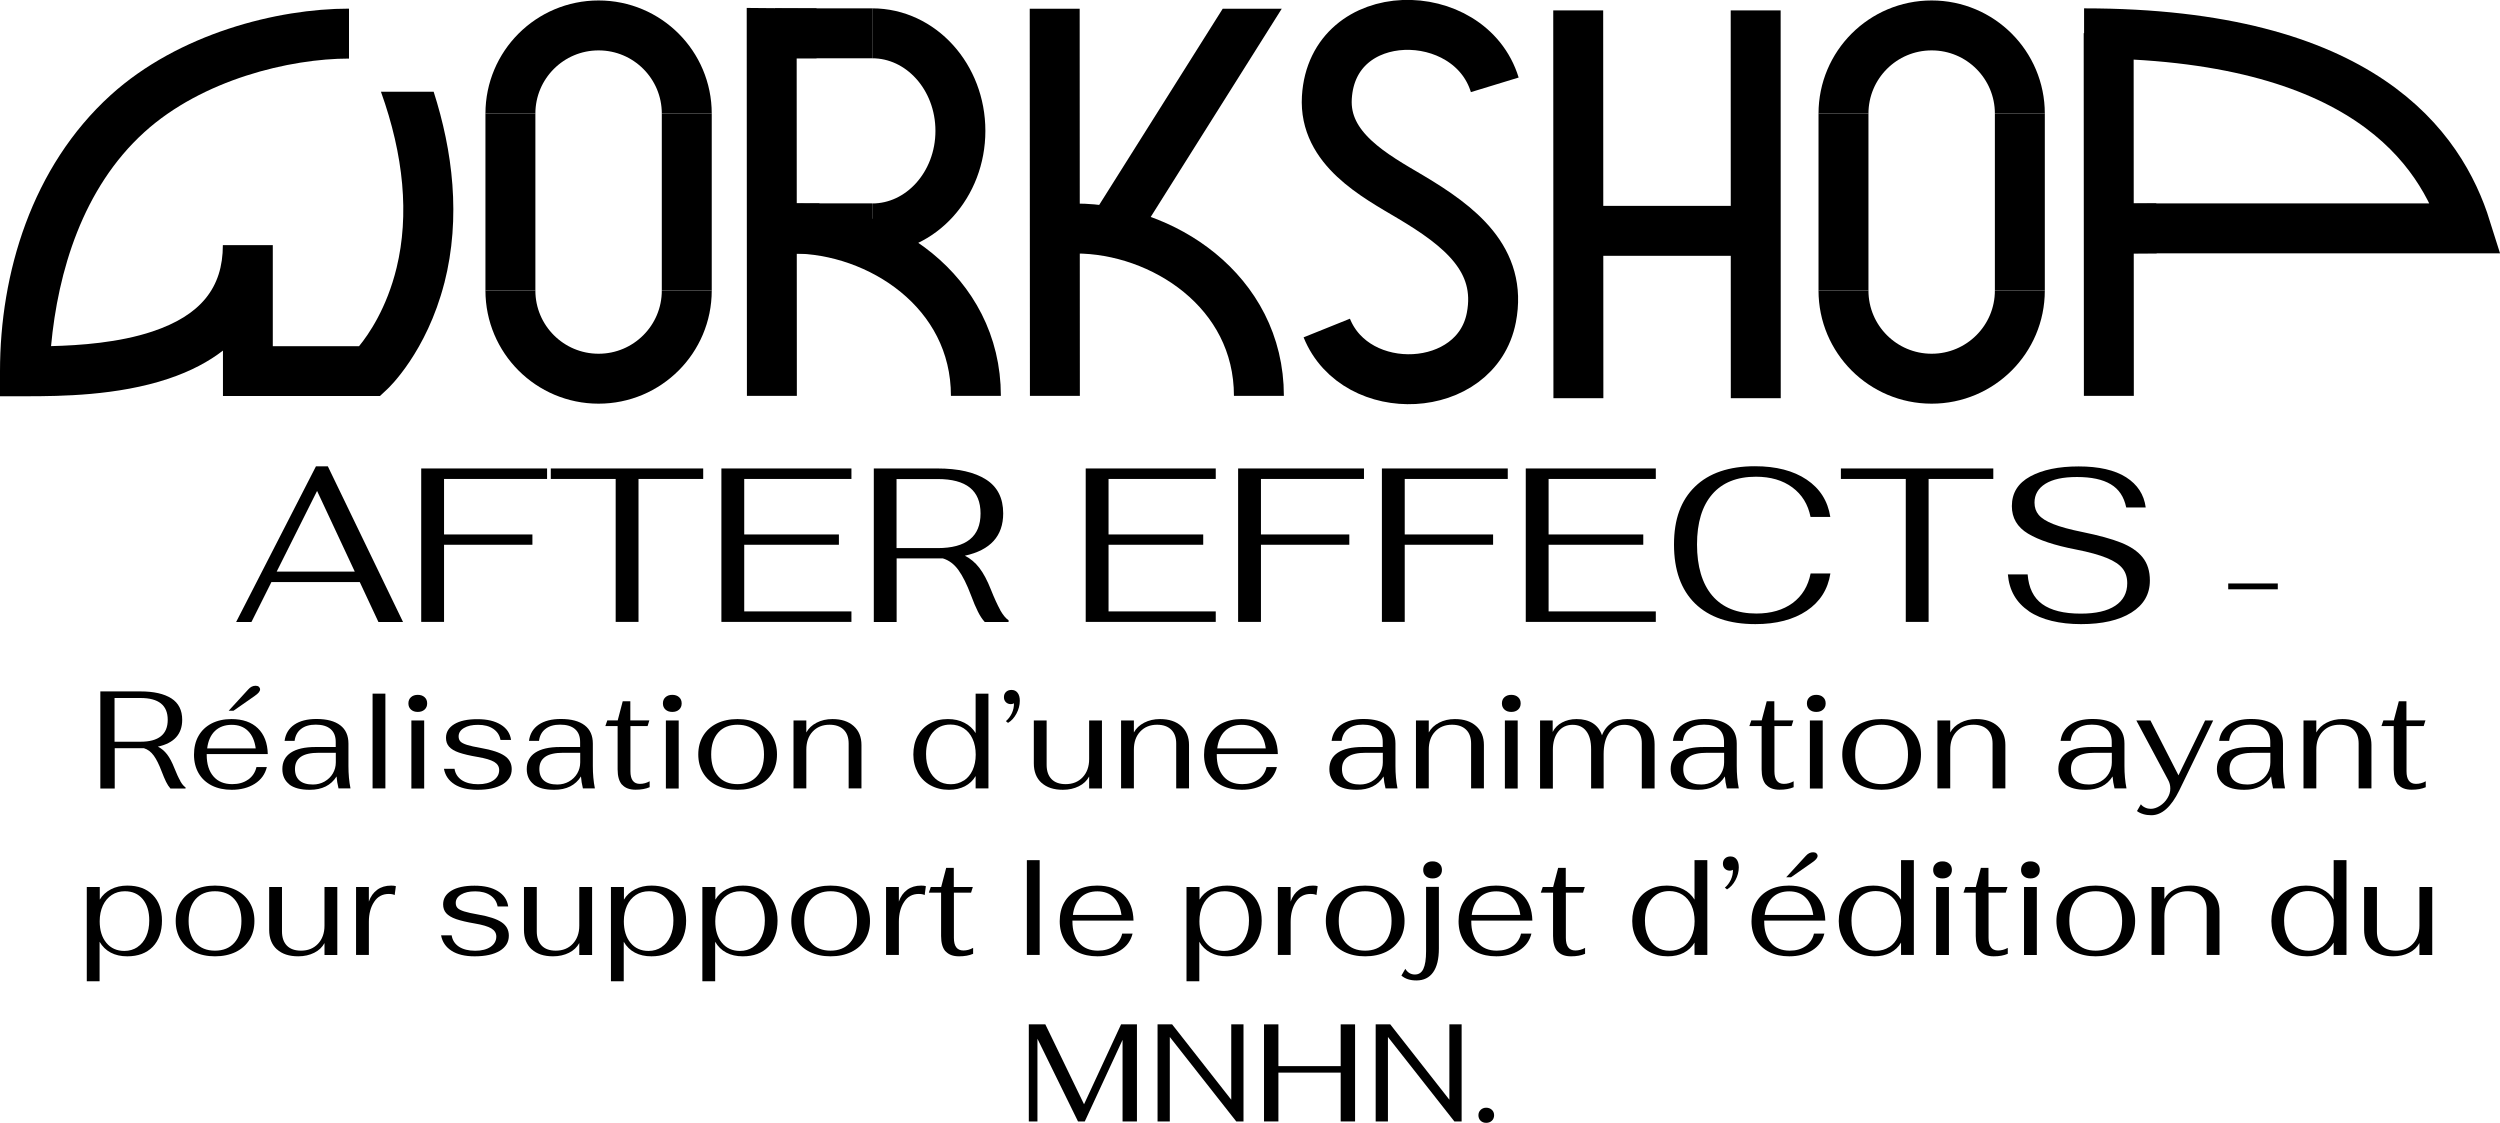 <?xml version="1.0" encoding="UTF-8"?>
<svg id="Calque_2" data-name="Calque 2" xmlns="http://www.w3.org/2000/svg" viewBox="0 0 269.34 120.97">
  <defs>
    <style>
      .cls-1 {
        fill: none;
        stroke: #000;
        stroke-miterlimit: 10;
        stroke-width: 5.38px;
      }
    </style>
  </defs>
  <g id="Calque_1-2" data-name="Calque 1">
    <g>
      <g>
        <path d="m38.76,62.71h-9.52l-2.15,4.3h-1.65l8.6-16.77h1.28l8.1,16.77h-2.65l-2.01-4.3Zm-.54-1.13l-4.06-8.69-4.35,8.69h8.41Z"/>
        <path d="m45.38,50.47h13.56v1.13h-11.1v5.98h9.52v1.11h-9.52v8.31h-2.46v-16.54Z"/>
        <path d="m66.33,51.6h-6.99v-1.13h16.42v1.13h-6.97v15.4h-2.46v-15.4Z"/>
        <path d="m77.72,50.47h14.01v1.13h-11.55v5.98h10.2v1.11h-10.2v7.18h11.55v1.13h-14.01v-16.54Z"/>
        <path d="m107.75,65.72c.31.54.61.91.91,1.1v.19h-2.57c-.27-.3-.52-.68-.74-1.13-.23-.46-.48-1.04-.74-1.75-.44-1.17-.89-2.07-1.35-2.71-.46-.64-1.02-1.06-1.68-1.26h-4.98v6.85h-2.46v-16.54h6.83c2.27,0,4.02.4,5.26,1.19,1.24.79,1.85,2.01,1.85,3.65,0,2.44-1.38,3.96-4.13,4.56.6.3,1.12.74,1.56,1.31.44.57.86,1.36,1.25,2.35.36.91.7,1.64,1,2.19Zm-6.74-6.67c3.09,0,4.63-1.24,4.63-3.73s-1.54-3.71-4.63-3.71h-4.42v7.44h4.42Z"/>
        <path d="m116.97,50.47h14.01v1.13h-11.55v5.98h10.2v1.11h-10.2v7.18h11.55v1.13h-14.01v-16.54Z"/>
        <path d="m133.39,50.47h13.56v1.13h-11.1v5.98h9.52v1.11h-9.52v8.31h-2.46v-16.54Z"/>
        <path d="m148.88,50.47h13.56v1.13h-11.1v5.98h9.52v1.11h-9.52v8.31h-2.46v-16.54Z"/>
        <path d="m164.38,50.47h14.01v1.13h-11.55v5.98h10.2v1.11h-10.2v7.18h11.55v1.13h-14.01v-16.54Z"/>
        <path d="m182.62,65.02c-1.51-1.48-2.27-3.6-2.27-6.35s.75-4.77,2.26-6.24c1.5-1.46,3.66-2.2,6.46-2.2,2.28,0,4.14.48,5.57,1.44,1.43.96,2.28,2.3,2.55,4.02h-2.13c-.27-1.35-.92-2.41-1.96-3.18s-2.35-1.15-3.92-1.15c-2.05,0-3.62.63-4.71,1.89-1.09,1.26-1.64,3.06-1.64,5.41s.55,4.23,1.65,5.52c1.1,1.28,2.68,1.92,4.75,1.92,1.57,0,2.87-.38,3.9-1.13,1.02-.76,1.67-1.82,1.94-3.19h2.13c-.27,1.72-1.12,3.06-2.55,4.02-1.43.96-3.28,1.44-5.53,1.44-2.82,0-4.98-.74-6.5-2.22Z"/>
        <path d="m205.32,51.6h-6.99v-1.13h16.42v1.13h-6.97v15.4h-2.46v-15.4Z"/>
        <path d="m218.59,65.85c-1.37-.93-2.13-2.25-2.27-3.97h2.13c.11,1.45.63,2.52,1.57,3.2.94.68,2.32,1.03,4.15,1.03,1.62,0,2.86-.28,3.72-.85.86-.57,1.29-1.38,1.29-2.43,0-.63-.17-1.16-.5-1.58-.33-.42-.89-.8-1.69-1.13-.8-.33-1.91-.64-3.34-.92-2.28-.44-4-1.01-5.16-1.71-1.16-.7-1.74-1.69-1.74-2.96,0-1.42.66-2.48,1.98-3.2,1.32-.72,3.06-1.08,5.22-1.08s3.89.39,5.11,1.17c1.22.78,1.93,1.86,2.11,3.25h-2.1c-.24-1.15-.79-1.98-1.67-2.5-.87-.52-2.08-.78-3.63-.78s-2.63.25-3.41.73c-.78.49-1.17,1.17-1.17,2.03,0,.52.15.96.45,1.32.3.36.82.69,1.57.99.75.3,1.81.59,3.2.87,1.7.35,3.07.72,4.1,1.13,1.03.41,1.81.94,2.33,1.59.52.65.78,1.48.78,2.49,0,1.48-.67,2.63-2,3.46-1.33.83-3.14,1.24-5.42,1.24s-4.25-.46-5.62-1.39Z"/>
        <path d="m240.06,62.86h5.34v.63h-5.34v-.63Z"/>
        <path d="m19.41,84.13c.19.34.39.58.58.7v.12h-1.63c-.17-.19-.33-.43-.47-.72-.14-.29-.3-.66-.47-1.11-.28-.74-.56-1.31-.85-1.71-.29-.4-.64-.67-1.06-.8h-3.15v4.34h-1.55v-10.46h4.32c1.44,0,2.54.25,3.33.75.78.5,1.17,1.27,1.17,2.31,0,1.54-.87,2.51-2.62,2.89.38.19.71.47.99.83.28.36.54.86.79,1.49.23.58.44,1.04.64,1.38Zm-4.27-4.22c1.95,0,2.93-.79,2.93-2.36s-.98-2.35-2.93-2.35h-2.8v4.71h2.8Z"/>
        <path d="m26.74,83.99c.46-.33.76-.78.89-1.35h1.12c-.19.77-.62,1.37-1.3,1.8-.68.43-1.51.65-2.48.65-.82,0-1.53-.15-2.15-.46-.61-.31-1.09-.75-1.42-1.32-.33-.57-.5-1.24-.5-2s.16-1.46.49-2.03c.33-.58.8-1.02,1.41-1.34.61-.31,1.32-.47,2.13-.47,1.22,0,2.17.33,2.85.99.68.66,1.04,1.58,1.07,2.78h-6.58v.08c0,.99.24,1.76.72,2.32.48.56,1.16.84,2.03.84.68,0,1.25-.16,1.71-.49Zm-3.58-5.24c-.46.44-.74,1.07-.84,1.88h5.23c-.11-.82-.39-1.45-.83-1.88-.44-.44-1.03-.66-1.76-.66s-1.35.22-1.81.67Zm3.59-4.48c.23-.26.49-.39.79-.39.15,0,.27.04.35.11.08.08.13.17.13.28,0,.21-.19.44-.57.7l-2.29,1.6h-.52l2.11-2.3Z"/>
        <path d="m31.18,84.51c-.5-.39-.76-.94-.76-1.66,0-.77.3-1.35.91-1.76.61-.4,1.49-.61,2.66-.61h2.18v-.54c0-.61-.18-1.07-.55-1.39-.37-.32-.9-.48-1.6-.48-.66,0-1.19.15-1.58.46-.4.3-.63.74-.7,1.29h-1.08c.1-.76.45-1.34,1.05-1.75.6-.41,1.4-.61,2.39-.61,1.12,0,1.97.23,2.56.68.59.45.88,1.11.88,1.97v2.42c0,.86.07,1.66.22,2.41h-1.29c-.11-.45-.18-.88-.21-1.29-.6.96-1.56,1.44-2.89,1.44-.97,0-1.7-.19-2.21-.58Zm3.8-.32c.37-.21.67-.5.88-.86.21-.36.32-.76.32-1.2v-1.03h-1.81c-.88,0-1.53.14-1.95.43s-.64.72-.64,1.31c0,.55.16.96.49,1.25s.81.43,1.45.43c.46,0,.87-.11,1.25-.32Z"/>
        <path d="m40.14,74.73h1.38v10.21h-1.38v-10.21Z"/>
        <path d="m44.28,76.45c-.19-.17-.28-.39-.28-.67s.09-.5.28-.67c.19-.17.43-.25.73-.25s.54.08.73.25c.19.17.28.39.28.67s-.09.5-.28.67c-.19.17-.43.25-.73.25s-.54-.08-.73-.25Zm.04,1.17h1.38v7.33h-1.38v-7.33Z"/>
        <path d="m48.97,84.5c-.63-.4-1.01-.96-1.14-1.67h1.14c.08.52.34.92.78,1.22.44.29,1.03.44,1.76.44.69,0,1.24-.14,1.65-.42s.62-.65.62-1.11c0-.37-.18-.66-.54-.88-.36-.21-.96-.39-1.79-.53s-1.5-.3-2-.47c-.49-.17-.85-.39-1.07-.64-.22-.25-.33-.57-.33-.95,0-.62.3-1.11.89-1.47.59-.36,1.42-.54,2.49-.54s1.88.2,2.52.59c.64.39,1.01.94,1.11,1.65h-1.14c-.09-.51-.35-.91-.78-1.2-.43-.29-.97-.43-1.63-.43s-1.13.11-1.52.34c-.38.22-.58.53-.58.9,0,.23.06.41.19.55.13.14.37.26.71.37.34.11.85.22,1.53.34,1.16.2,1.99.48,2.51.83.52.35.78.83.78,1.44,0,.7-.33,1.24-.98,1.64-.65.39-1.56.59-2.71.59-1.03,0-1.86-.2-2.49-.6Z"/>
        <path d="m57.51,84.51c-.5-.39-.76-.94-.76-1.66,0-.77.3-1.35.91-1.76.61-.4,1.49-.61,2.66-.61h2.18v-.54c0-.61-.18-1.07-.55-1.39-.37-.32-.9-.48-1.6-.48-.66,0-1.19.15-1.58.46-.4.3-.63.74-.7,1.29h-1.08c.1-.76.45-1.34,1.05-1.75.6-.41,1.4-.61,2.39-.61,1.12,0,1.97.23,2.56.68.59.45.88,1.11.88,1.97v2.42c0,.86.07,1.66.22,2.41h-1.29c-.11-.45-.18-.88-.21-1.29-.6.96-1.56,1.44-2.89,1.44-.97,0-1.7-.19-2.21-.58Zm3.8-.32c.37-.21.67-.5.88-.86.21-.36.32-.76.32-1.2v-1.03h-1.81c-.88,0-1.53.14-1.95.43s-.64.72-.64,1.31c0,.55.16.96.49,1.25s.81.43,1.45.43c.46,0,.87-.11,1.25-.32Z"/>
        <path d="m67.02,84.55c-.32-.36-.48-.91-.48-1.66v-4.67h-1.32l.21-.61h1.12l.54-2.06h.82v2.06h2.05l-.19.61h-1.85v4.87c0,.91.34,1.36,1.02,1.36.36,0,.71-.09,1.05-.28v.64c-.42.18-.92.27-1.51.27-.65,0-1.13-.18-1.45-.54Z"/>
        <path d="m71.7,76.45c-.19-.17-.28-.39-.28-.67s.09-.5.28-.67c.19-.17.43-.25.73-.25s.54.08.73.25c.19.17.28.39.28.67s-.09.5-.28.67c-.19.17-.43.25-.73.25s-.54-.08-.73-.25Zm.04,1.17h1.38v7.33h-1.38v-7.33Z"/>
        <path d="m77.23,84.62c-.64-.31-1.13-.76-1.48-1.34-.35-.58-.52-1.25-.52-2s.17-1.42.52-2c.35-.58.84-1.02,1.48-1.34.64-.31,1.38-.47,2.23-.47s1.59.16,2.24.47c.64.31,1.14.76,1.49,1.34s.52,1.25.52,2-.17,1.43-.52,2-.84,1.02-1.49,1.34c-.64.31-1.39.47-2.24.47s-1.59-.16-2.23-.47Zm4.32-.99c.51-.57.76-1.35.76-2.35s-.25-1.78-.76-2.35-1.21-.85-2.09-.85-1.58.28-2.09.85c-.5.57-.75,1.35-.75,2.35s.25,1.78.75,2.35c.5.57,1.2.85,2.09.85s1.58-.28,2.09-.85Z"/>
        <path d="m85.49,77.62h1.38v1.29c.24-.44.61-.79,1.11-1.05.5-.26,1.07-.39,1.7-.39.97,0,1.73.25,2.29.75.56.5.84,1.18.84,2.04v4.68h-1.38v-4.83c0-.65-.18-1.15-.54-1.5-.36-.35-.87-.53-1.52-.53-.76,0-1.36.25-1.82.74s-.68,1.14-.68,1.95v4.17h-1.38v-7.33Z"/>
        <path d="m100.25,84.61c-.58-.32-1.04-.78-1.36-1.35-.32-.58-.49-1.24-.49-1.97s.15-1.42.46-2c.31-.57.74-1.02,1.31-1.34.56-.32,1.21-.48,1.95-.48.67,0,1.26.13,1.78.4.52.26.92.64,1.21,1.11v-4.25h1.38v10.21h-1.38v-1.33c-.28.48-.67.84-1.16,1.1-.49.25-1.06.38-1.71.38-.75,0-1.41-.16-2-.49Zm3.59-.51c.4-.26.72-.64.94-1.12.22-.48.34-1.04.34-1.67s-.11-1.22-.34-1.71c-.22-.49-.54-.87-.96-1.14-.41-.26-.89-.4-1.43-.4-.8,0-1.43.29-1.91.86-.47.57-.71,1.35-.71,2.33,0,.65.11,1.22.33,1.7s.53.87.93,1.14c.4.27.87.4,1.4.4s.99-.13,1.4-.4Z"/>
        <path d="m108.37,77.69c.26-.21.47-.49.64-.84.16-.35.24-.71.23-1.08-.1.06-.21.09-.33.09-.22,0-.4-.07-.54-.21s-.21-.32-.21-.54c0-.23.07-.42.22-.56.14-.14.34-.22.59-.22.28,0,.5.1.66.31.16.21.24.49.24.86,0,.47-.12.93-.36,1.38-.24.45-.54.78-.91,1l-.22-.18Z"/>
        <path d="m112.21,84.34c-.55-.5-.83-1.2-.83-2.09v-4.63h1.38v4.78c0,.67.18,1.18.53,1.54.35.36.86.54,1.52.54.76,0,1.37-.25,1.83-.74.46-.49.7-1.14.7-1.95v-4.17h1.38v7.33h-1.38v-1.29c-.24.45-.61.8-1.11,1.05-.5.25-1.07.38-1.72.38-.98,0-1.74-.25-2.29-.75Z"/>
        <path d="m120.78,77.62h1.38v1.29c.24-.44.61-.79,1.11-1.05.5-.26,1.07-.39,1.7-.39.97,0,1.73.25,2.29.75.56.5.84,1.18.84,2.04v4.68h-1.38v-4.83c0-.65-.18-1.15-.54-1.5-.36-.35-.87-.53-1.52-.53-.76,0-1.36.25-1.82.74s-.68,1.14-.68,1.95v4.17h-1.38v-7.33Z"/>
        <path d="m135.56,83.99c.46-.33.76-.78.89-1.35h1.12c-.19.77-.62,1.37-1.3,1.8-.68.43-1.51.65-2.48.65-.82,0-1.53-.15-2.15-.46-.61-.31-1.09-.75-1.42-1.32-.33-.57-.5-1.24-.5-2s.16-1.46.49-2.03c.33-.58.8-1.02,1.41-1.34.61-.31,1.32-.47,2.13-.47,1.22,0,2.17.33,2.85.99.68.66,1.04,1.58,1.07,2.78h-6.58v.08c0,.99.24,1.76.72,2.32.48.56,1.16.84,2.03.84.68,0,1.25-.16,1.71-.49Zm-3.58-5.24c-.46.44-.74,1.07-.84,1.88h5.23c-.11-.82-.39-1.45-.83-1.88-.44-.44-1.03-.66-1.76-.66s-1.35.22-1.81.67Z"/>
        <path d="m143.98,84.51c-.5-.39-.76-.94-.76-1.66,0-.77.3-1.35.91-1.76.61-.4,1.49-.61,2.66-.61h2.18v-.54c0-.61-.18-1.07-.55-1.39-.37-.32-.9-.48-1.6-.48-.66,0-1.19.15-1.58.46-.4.3-.63.74-.7,1.29h-1.08c.1-.76.45-1.34,1.05-1.75.6-.41,1.4-.61,2.39-.61,1.12,0,1.97.23,2.56.68.59.45.88,1.11.88,1.97v2.42c0,.86.07,1.66.22,2.41h-1.29c-.11-.45-.18-.88-.21-1.29-.6.96-1.56,1.44-2.89,1.44-.97,0-1.7-.19-2.21-.58Zm3.8-.32c.37-.21.67-.5.88-.86.21-.36.32-.76.32-1.2v-1.03h-1.81c-.88,0-1.53.14-1.95.43s-.64.72-.64,1.31c0,.55.16.96.49,1.25s.81.43,1.45.43c.46,0,.87-.11,1.25-.32Z"/>
        <path d="m152.55,77.62h1.38v1.29c.24-.44.61-.79,1.11-1.05.5-.26,1.07-.39,1.7-.39.97,0,1.73.25,2.29.75.56.5.84,1.18.84,2.04v4.68h-1.38v-4.83c0-.65-.18-1.15-.54-1.5-.36-.35-.87-.53-1.52-.53-.76,0-1.36.25-1.82.74s-.68,1.14-.68,1.95v4.17h-1.38v-7.33Z"/>
        <path d="m162.09,76.45c-.19-.17-.28-.39-.28-.67s.09-.5.28-.67c.19-.17.43-.25.73-.25s.54.08.73.25c.19.17.28.39.28.67s-.09.5-.28.67c-.19.17-.43.25-.73.25s-.54-.08-.73-.25Zm.04,1.17h1.38v7.33h-1.38v-7.33Z"/>
        <path d="m165.93,77.62h1.35v1.24c.22-.44.56-.78,1.01-1.02.45-.24.97-.37,1.56-.37.71,0,1.29.15,1.76.45.46.3.79.73.98,1.3.23-.59.58-1.03,1.04-1.32.46-.29,1.02-.43,1.67-.43.96,0,1.69.24,2.2.71s.76,1.15.76,2.03v4.74h-1.38v-4.87c0-.61-.17-1.09-.52-1.45-.34-.36-.81-.54-1.38-.54-.68,0-1.22.28-1.61.84-.4.56-.6,1.34-.6,2.33v3.69h-1.35v-4.23c0-.85-.17-1.5-.52-1.95-.34-.45-.83-.68-1.47-.68s-1.16.24-1.55.73c-.38.48-.58,1.14-.58,1.97v4.17h-1.38v-7.33Z"/>
        <path d="m180.75,84.51c-.5-.39-.76-.94-.76-1.66,0-.77.3-1.35.91-1.76.61-.4,1.49-.61,2.66-.61h2.18v-.54c0-.61-.18-1.07-.55-1.39-.37-.32-.9-.48-1.6-.48-.66,0-1.19.15-1.58.46-.4.3-.63.74-.7,1.29h-1.08c.1-.76.45-1.34,1.05-1.75.6-.41,1.4-.61,2.39-.61,1.12,0,1.97.23,2.56.68.59.45.88,1.11.88,1.97v2.42c0,.86.07,1.66.22,2.41h-1.29c-.11-.45-.18-.88-.21-1.29-.6.96-1.56,1.44-2.89,1.44-.97,0-1.7-.19-2.21-.58Zm3.8-.32c.37-.21.67-.5.88-.86.21-.36.32-.76.32-1.2v-1.03h-1.81c-.88,0-1.53.14-1.95.43s-.64.72-.64,1.31c0,.55.16.96.49,1.25s.81.43,1.45.43c.46,0,.87-.11,1.25-.32Z"/>
        <path d="m190.27,84.55c-.32-.36-.48-.91-.48-1.66v-4.67h-1.32l.21-.61h1.12l.54-2.06h.82v2.06h2.05l-.19.61h-1.85v4.87c0,.91.34,1.36,1.02,1.36.36,0,.71-.09,1.05-.28v.64c-.42.18-.92.27-1.51.27-.65,0-1.13-.18-1.45-.54Z"/>
        <path d="m194.95,76.45c-.19-.17-.28-.39-.28-.67s.09-.5.28-.67c.19-.17.43-.25.73-.25s.54.08.73.25c.19.17.28.39.28.67s-.09.5-.28.67c-.19.17-.43.25-.73.25s-.54-.08-.73-.25Zm.04,1.17h1.38v7.33h-1.38v-7.33Z"/>
        <path d="m200.48,84.62c-.64-.31-1.13-.76-1.48-1.34-.35-.58-.52-1.25-.52-2s.17-1.42.52-2c.35-.58.84-1.02,1.48-1.34.64-.31,1.38-.47,2.23-.47s1.59.16,2.24.47c.64.31,1.14.76,1.49,1.34s.52,1.25.52,2-.17,1.43-.52,2-.84,1.02-1.49,1.34c-.64.31-1.39.47-2.24.47s-1.59-.16-2.23-.47Zm4.32-.99c.51-.57.76-1.35.76-2.35s-.25-1.78-.76-2.35-1.21-.85-2.09-.85-1.58.28-2.09.85c-.5.57-.75,1.35-.75,2.35s.25,1.78.75,2.35c.5.57,1.2.85,2.09.85s1.58-.28,2.09-.85Z"/>
        <path d="m208.73,77.62h1.38v1.29c.24-.44.61-.79,1.11-1.05.5-.26,1.07-.39,1.7-.39.97,0,1.73.25,2.29.75.56.5.84,1.18.84,2.04v4.68h-1.38v-4.83c0-.65-.18-1.15-.54-1.5-.36-.35-.87-.53-1.52-.53-.76,0-1.36.25-1.82.74s-.68,1.14-.68,1.95v4.17h-1.38v-7.33Z"/>
        <path d="m222.52,84.51c-.5-.39-.76-.94-.76-1.66,0-.77.3-1.35.91-1.76.61-.4,1.49-.61,2.66-.61h2.18v-.54c0-.61-.18-1.07-.55-1.39-.37-.32-.9-.48-1.6-.48-.66,0-1.19.15-1.58.46-.4.3-.63.74-.7,1.29h-1.08c.1-.76.45-1.34,1.05-1.75.6-.41,1.4-.61,2.39-.61,1.12,0,1.97.23,2.56.68.59.45.88,1.11.88,1.97v2.42c0,.86.07,1.66.22,2.41h-1.29c-.11-.45-.18-.88-.21-1.29-.6.96-1.56,1.44-2.89,1.44-.97,0-1.7-.19-2.21-.58Zm3.8-.32c.37-.21.67-.5.88-.86.21-.36.32-.76.32-1.2v-1.03h-1.81c-.88,0-1.53.14-1.95.43s-.64.72-.64,1.31c0,.55.16.96.49,1.25s.81.43,1.45.43c.46,0,.87-.11,1.25-.32Z"/>
        <path d="m230.91,87.71c-.27-.08-.5-.19-.68-.33l.42-.73c.11.15.27.27.47.36.2.09.4.13.59.13.33,0,.66-.11.99-.32.33-.21.61-.49.81-.83.21-.34.31-.68.31-1.03s-.08-.65-.24-.94l-3.42-6.4h1.52l3.02,5.91,2.87-5.91h.87l-3.66,7.55c-.87,1.77-1.87,2.66-3.01,2.66-.31,0-.6-.04-.87-.12Z"/>
        <path d="m239.6,84.51c-.5-.39-.76-.94-.76-1.66,0-.77.3-1.35.91-1.76.61-.4,1.49-.61,2.66-.61h2.18v-.54c0-.61-.18-1.07-.55-1.39-.37-.32-.9-.48-1.6-.48-.66,0-1.19.15-1.58.46-.4.3-.63.74-.7,1.29h-1.08c.1-.76.45-1.34,1.05-1.75.6-.41,1.4-.61,2.39-.61,1.12,0,1.97.23,2.56.68.59.45.88,1.11.88,1.97v2.42c0,.86.07,1.66.22,2.41h-1.29c-.11-.45-.18-.88-.21-1.29-.6.96-1.56,1.44-2.89,1.44-.97,0-1.7-.19-2.21-.58Zm3.8-.32c.37-.21.67-.5.88-.86.21-.36.32-.76.32-1.2v-1.03h-1.81c-.88,0-1.53.14-1.95.43s-.64.72-.64,1.31c0,.55.16.96.49,1.25s.81.43,1.45.43c.46,0,.87-.11,1.25-.32Z"/>
        <path d="m248.17,77.62h1.38v1.29c.24-.44.61-.79,1.11-1.05.5-.26,1.07-.39,1.7-.39.97,0,1.73.25,2.29.75.56.5.84,1.18.84,2.04v4.68h-1.38v-4.83c0-.65-.18-1.15-.54-1.5-.36-.35-.87-.53-1.52-.53-.76,0-1.36.25-1.82.74s-.68,1.14-.68,1.95v4.17h-1.38v-7.33Z"/>
        <path d="m258.37,84.55c-.32-.36-.48-.91-.48-1.66v-4.67h-1.32l.21-.61h1.12l.54-2.06h.82v2.06h2.05l-.19.61h-1.85v4.87c0,.91.34,1.36,1.02,1.36.36,0,.71-.09,1.05-.28v.64c-.42.18-.92.27-1.51.27-.65,0-1.13-.18-1.45-.54Z"/>
        <path d="m9.37,95.56h1.38v1.36c.28-.47.68-.84,1.2-1.11.52-.27,1.11-.4,1.77-.4,1.17,0,2.08.34,2.74,1.01.66.67.99,1.6.99,2.77s-.33,2.13-1,2.82c-.67.68-1.58,1.02-2.74,1.02-.68,0-1.27-.13-1.78-.4-.51-.27-.91-.66-1.2-1.17v4.26h-1.38v-10.17Zm5.44,6.47c.41-.27.72-.66.94-1.15s.33-1.06.33-1.71c0-.98-.24-1.75-.71-2.31-.47-.56-1.11-.84-1.92-.84-.53,0-1,.13-1.41.4-.41.27-.73.65-.96,1.14-.22.49-.34,1.05-.34,1.69,0,.98.24,1.75.72,2.33.48.58,1.13.87,1.94.87.53,0,1-.14,1.41-.41Z"/>
        <path d="m20.93,102.56c-.64-.31-1.13-.76-1.48-1.34-.35-.58-.52-1.25-.52-2s.17-1.42.52-2c.35-.58.84-1.02,1.48-1.34.64-.31,1.38-.47,2.23-.47s1.59.16,2.24.47c.64.31,1.14.76,1.49,1.34s.52,1.25.52,2-.17,1.43-.52,2-.84,1.02-1.49,1.34c-.64.31-1.39.47-2.24.47s-1.59-.16-2.23-.47Zm4.32-.99c.51-.57.76-1.35.76-2.35s-.25-1.78-.76-2.35-1.21-.85-2.09-.85-1.58.28-2.09.85c-.5.57-.75,1.35-.75,2.35s.25,1.78.75,2.35c.5.57,1.2.85,2.09.85s1.58-.28,2.09-.85Z"/>
        <path d="m29.83,102.28c-.55-.5-.83-1.2-.83-2.09v-4.63h1.38v4.78c0,.67.18,1.18.53,1.54.35.36.86.54,1.52.54.76,0,1.37-.25,1.83-.74.46-.49.7-1.14.7-1.95v-4.17h1.38v7.33h-1.38v-1.29c-.24.45-.61.8-1.11,1.05-.5.25-1.07.38-1.72.38-.98,0-1.74-.25-2.29-.75Z"/>
        <path d="m38.36,95.56h1.38v1.57c.19-.55.49-.97.9-1.27s.91-.45,1.5-.45c.23,0,.4.02.51.06l-.13.96c-.15-.08-.36-.12-.63-.12-.68,0-1.21.28-1.58.85-.38.57-.57,1.29-.57,2.15v3.57h-1.38v-7.33Z"/>
        <path d="m48.66,102.44c-.63-.4-1.01-.96-1.14-1.67h1.14c.08.52.34.92.78,1.22.44.29,1.03.44,1.76.44.69,0,1.24-.14,1.65-.42s.62-.65.62-1.11c0-.37-.18-.66-.54-.88-.36-.21-.96-.39-1.79-.53s-1.5-.3-2-.47c-.49-.17-.85-.39-1.07-.64-.22-.25-.33-.57-.33-.95,0-.62.3-1.11.89-1.47.59-.36,1.42-.54,2.49-.54s1.88.2,2.52.59c.64.39,1.01.94,1.11,1.65h-1.14c-.09-.51-.35-.91-.78-1.2-.43-.29-.97-.43-1.63-.43s-1.13.11-1.52.34c-.38.22-.58.53-.58.9,0,.23.06.41.19.55.13.14.37.26.71.37.34.11.85.22,1.53.34,1.16.2,1.99.48,2.51.83.52.35.78.83.78,1.44,0,.7-.33,1.24-.98,1.64-.65.39-1.56.59-2.71.59-1.03,0-1.86-.2-2.49-.6Z"/>
        <path d="m57.28,102.28c-.55-.5-.83-1.2-.83-2.09v-4.63h1.38v4.78c0,.67.18,1.18.53,1.54.35.36.86.54,1.52.54.76,0,1.37-.25,1.83-.74.46-.49.7-1.14.7-1.95v-4.17h1.38v7.33h-1.38v-1.29c-.24.45-.61.8-1.11,1.05-.5.25-1.07.38-1.72.38-.98,0-1.74-.25-2.29-.75Z"/>
        <path d="m65.84,95.56h1.38v1.36c.28-.47.68-.84,1.2-1.11.52-.27,1.11-.4,1.77-.4,1.17,0,2.08.34,2.74,1.01.66.67.99,1.6.99,2.77s-.33,2.13-1,2.82c-.67.68-1.58,1.02-2.74,1.02-.68,0-1.27-.13-1.78-.4-.51-.27-.91-.66-1.2-1.17v4.26h-1.38v-10.17Zm5.44,6.47c.41-.27.72-.66.94-1.15s.33-1.06.33-1.71c0-.98-.24-1.75-.71-2.31-.47-.56-1.11-.84-1.92-.84-.53,0-1,.13-1.41.4-.41.27-.73.65-.96,1.14-.22.49-.34,1.05-.34,1.69,0,.98.24,1.75.72,2.33.48.58,1.13.87,1.94.87.53,0,1-.14,1.41-.41Z"/>
        <path d="m75.69,95.56h1.38v1.36c.28-.47.68-.84,1.2-1.11.52-.27,1.11-.4,1.77-.4,1.17,0,2.08.34,2.74,1.01.66.67.99,1.6.99,2.77s-.33,2.13-1,2.82c-.67.68-1.58,1.02-2.74,1.02-.68,0-1.27-.13-1.78-.4-.51-.27-.91-.66-1.2-1.17v4.26h-1.38v-10.17Zm5.44,6.47c.41-.27.72-.66.94-1.15s.33-1.06.33-1.71c0-.98-.24-1.75-.71-2.31-.47-.56-1.11-.84-1.92-.84-.53,0-1,.13-1.41.4-.41.27-.73.65-.96,1.14-.22.49-.34,1.05-.34,1.69,0,.98.24,1.75.72,2.33.48.58,1.13.87,1.94.87.53,0,1-.14,1.41-.41Z"/>
        <path d="m87.25,102.56c-.64-.31-1.13-.76-1.48-1.34-.35-.58-.52-1.25-.52-2s.17-1.42.52-2c.35-.58.84-1.02,1.48-1.34.64-.31,1.38-.47,2.23-.47s1.59.16,2.24.47c.64.31,1.14.76,1.49,1.34s.52,1.25.52,2-.17,1.43-.52,2-.84,1.02-1.49,1.34c-.64.31-1.39.47-2.24.47s-1.59-.16-2.23-.47Zm4.32-.99c.51-.57.76-1.35.76-2.35s-.25-1.78-.76-2.35-1.21-.85-2.09-.85-1.58.28-2.09.85c-.5.57-.75,1.35-.75,2.35s.25,1.78.75,2.35c.5.57,1.2.85,2.09.85s1.58-.28,2.09-.85Z"/>
        <path d="m95.46,95.56h1.38v1.57c.19-.55.49-.97.9-1.27s.91-.45,1.5-.45c.23,0,.4.02.51.06l-.13.96c-.15-.08-.36-.12-.63-.12-.68,0-1.21.28-1.58.85-.38.57-.57,1.29-.57,2.15v3.57h-1.38v-7.33Z"/>
        <path d="m101.87,102.5c-.32-.36-.48-.91-.48-1.66v-4.67h-1.32l.21-.61h1.12l.54-2.06h.82v2.06h2.05l-.19.61h-1.85v4.87c0,.91.34,1.36,1.02,1.36.36,0,.71-.09,1.05-.28v.64c-.42.18-.92.27-1.51.27-.65,0-1.13-.18-1.45-.54Z"/>
        <path d="m110.63,92.67h1.38v10.21h-1.38v-10.21Z"/>
        <path d="m120.01,101.93c.46-.33.76-.78.89-1.35h1.12c-.19.77-.62,1.37-1.3,1.8-.68.43-1.51.65-2.48.65-.82,0-1.53-.15-2.15-.46-.61-.31-1.09-.75-1.42-1.32-.33-.57-.5-1.24-.5-2s.16-1.46.49-2.03c.33-.58.8-1.02,1.41-1.34.61-.31,1.32-.47,2.13-.47,1.22,0,2.17.33,2.85.99.68.66,1.04,1.58,1.07,2.78h-6.58v.08c0,.99.24,1.76.72,2.32.48.56,1.16.84,2.03.84.68,0,1.25-.16,1.71-.49Zm-3.58-5.24c-.46.44-.74,1.07-.84,1.88h5.23c-.11-.82-.39-1.45-.83-1.88-.44-.44-1.03-.66-1.76-.66s-1.35.22-1.81.67Z"/>
        <path d="m127.85,95.56h1.38v1.36c.28-.47.68-.84,1.2-1.11.52-.27,1.11-.4,1.77-.4,1.17,0,2.08.34,2.74,1.01.66.67.99,1.6.99,2.77s-.33,2.13-1,2.82c-.67.68-1.58,1.02-2.74,1.02-.68,0-1.27-.13-1.78-.4-.51-.27-.91-.66-1.2-1.17v4.26h-1.38v-10.17Zm5.44,6.47c.41-.27.72-.66.94-1.15s.33-1.06.33-1.71c0-.98-.24-1.75-.71-2.31-.47-.56-1.11-.84-1.92-.84-.53,0-1,.13-1.41.4-.41.27-.73.65-.96,1.14-.22.49-.34,1.05-.34,1.69,0,.98.24,1.75.72,2.33.48.58,1.13.87,1.94.87.53,0,1-.14,1.41-.41Z"/>
        <path d="m137.67,95.56h1.38v1.57c.19-.55.49-.97.9-1.27s.91-.45,1.5-.45c.23,0,.4.02.51.06l-.13.96c-.15-.08-.36-.12-.63-.12-.68,0-1.21.28-1.58.85-.38.57-.57,1.29-.57,2.15v3.57h-1.38v-7.33Z"/>
        <path d="m144.84,102.56c-.64-.31-1.13-.76-1.48-1.34-.35-.58-.52-1.25-.52-2s.17-1.42.52-2c.35-.58.84-1.02,1.48-1.34.64-.31,1.38-.47,2.23-.47s1.59.16,2.24.47c.64.31,1.14.76,1.49,1.34s.52,1.25.52,2-.17,1.43-.52,2-.84,1.02-1.49,1.34c-.64.31-1.39.47-2.24.47s-1.59-.16-2.23-.47Zm4.32-.99c.51-.57.76-1.35.76-2.35s-.25-1.78-.76-2.35-1.21-.85-2.09-.85-1.58.28-2.09.85c-.5.57-.75,1.35-.75,2.35s.25,1.78.75,2.35c.5.57,1.2.85,2.09.85s1.58-.28,2.09-.85Z"/>
        <path d="m150.98,105.11l.42-.73c.26.41.6.61,1.03.61s.73-.2.92-.61c.19-.4.29-1.03.29-1.89v-6.94h1.38v6.64c0,1.13-.21,1.98-.62,2.56-.41.58-1.01.88-1.8.88-.67,0-1.21-.17-1.61-.52Zm2.63-10.72c-.19-.17-.28-.39-.28-.67s.09-.5.28-.67c.19-.17.43-.25.73-.25s.54.08.73.25c.19.17.28.39.28.67s-.09.5-.28.67c-.19.17-.43.25-.73.25s-.54-.08-.73-.25Z"/>
        <path d="m162.98,101.93c.46-.33.76-.78.89-1.35h1.12c-.19.77-.62,1.37-1.3,1.8-.68.43-1.51.65-2.48.65-.82,0-1.53-.15-2.15-.46-.61-.31-1.09-.75-1.42-1.32-.33-.57-.5-1.24-.5-2s.16-1.46.49-2.03c.33-.58.8-1.02,1.41-1.34.61-.31,1.32-.47,2.13-.47,1.22,0,2.17.33,2.85.99.68.66,1.04,1.58,1.07,2.78h-6.58v.08c0,.99.24,1.76.72,2.32.48.56,1.16.84,2.03.84.68,0,1.25-.16,1.71-.49Zm-3.58-5.24c-.46.44-.74,1.07-.84,1.88h5.23c-.11-.82-.39-1.45-.83-1.88-.44-.44-1.03-.66-1.76-.66s-1.35.22-1.81.67Z"/>
        <path d="m167.8,102.5c-.32-.36-.48-.91-.48-1.66v-4.67h-1.32l.21-.61h1.12l.54-2.06h.82v2.06h2.05l-.19.61h-1.85v4.87c0,.91.34,1.36,1.02,1.36.36,0,.71-.09,1.05-.28v.64c-.42.18-.92.27-1.51.27-.65,0-1.13-.18-1.45-.54Z"/>
        <path d="m177.7,102.55c-.58-.32-1.04-.78-1.36-1.35-.32-.58-.49-1.24-.49-1.97s.15-1.42.46-2c.31-.57.74-1.02,1.31-1.34.56-.32,1.21-.48,1.95-.48.67,0,1.26.13,1.78.4.52.26.92.64,1.21,1.11v-4.25h1.38v10.21h-1.38v-1.33c-.28.48-.67.84-1.16,1.1-.49.25-1.06.38-1.71.38-.75,0-1.41-.16-2-.49Zm3.59-.51c.4-.26.72-.64.94-1.12.22-.48.34-1.04.34-1.67s-.11-1.22-.34-1.71c-.22-.49-.54-.87-.96-1.14-.41-.26-.89-.4-1.43-.4-.8,0-1.43.29-1.91.86-.47.57-.71,1.35-.71,2.33,0,.65.11,1.22.33,1.7s.53.87.93,1.14c.4.27.87.4,1.4.4s.99-.13,1.4-.4Z"/>
        <path d="m185.83,95.63c.26-.21.47-.49.64-.84.16-.35.24-.71.23-1.08-.1.06-.21.09-.33.09-.22,0-.4-.07-.54-.21s-.21-.32-.21-.54c0-.23.07-.42.22-.56.14-.14.34-.22.59-.22.28,0,.5.1.66.31.16.21.24.49.24.86,0,.47-.12.93-.36,1.38-.24.45-.54.78-.91,1l-.22-.18Z"/>
        <path d="m194.54,101.93c.46-.33.76-.78.89-1.35h1.12c-.19.77-.62,1.37-1.3,1.8-.68.43-1.51.65-2.48.65-.82,0-1.53-.15-2.15-.46-.61-.31-1.09-.75-1.42-1.32-.33-.57-.5-1.24-.5-2s.16-1.46.49-2.03c.33-.58.8-1.02,1.41-1.34.61-.31,1.32-.47,2.13-.47,1.22,0,2.17.33,2.85.99.68.66,1.04,1.58,1.07,2.78h-6.58v.08c0,.99.24,1.76.72,2.32.48.56,1.16.84,2.03.84.68,0,1.25-.16,1.71-.49Zm-3.58-5.24c-.46.44-.74,1.07-.84,1.88h5.23c-.11-.82-.39-1.45-.83-1.88-.44-.44-1.03-.66-1.76-.66s-1.35.22-1.81.67Zm3.59-4.48c.23-.26.49-.39.79-.39.15,0,.27.04.35.11.08.08.13.17.13.28,0,.21-.19.44-.57.7l-2.29,1.6h-.52l2.11-2.3Z"/>
        <path d="m199.95,102.55c-.58-.32-1.04-.78-1.36-1.35-.32-.58-.49-1.24-.49-1.97s.15-1.42.46-2c.31-.57.74-1.02,1.31-1.34.56-.32,1.21-.48,1.95-.48.67,0,1.26.13,1.78.4.52.26.92.64,1.21,1.11v-4.25h1.38v10.21h-1.38v-1.33c-.28.48-.67.84-1.16,1.1-.49.25-1.06.38-1.71.38-.75,0-1.41-.16-2-.49Zm3.59-.51c.4-.26.72-.64.94-1.12.22-.48.34-1.04.34-1.67s-.11-1.22-.34-1.71c-.22-.49-.54-.87-.96-1.14-.41-.26-.89-.4-1.43-.4-.8,0-1.43.29-1.91.86-.47.57-.71,1.35-.71,2.33,0,.65.11,1.22.33,1.7s.53.87.93,1.14c.4.27.87.4,1.4.4s.99-.13,1.4-.4Z"/>
        <path d="m208.55,94.39c-.19-.17-.28-.39-.28-.67s.09-.5.28-.67c.19-.17.43-.25.73-.25s.54.08.73.25c.19.17.28.39.28.67s-.09.5-.28.67c-.19.17-.43.25-.73.25s-.54-.08-.73-.25Zm.04,1.17h1.38v7.33h-1.38v-7.33Z"/>
        <path d="m213.34,102.5c-.32-.36-.48-.91-.48-1.66v-4.67h-1.32l.21-.61h1.12l.54-2.06h.82v2.06h2.05l-.19.61h-1.85v4.87c0,.91.34,1.36,1.02,1.36.36,0,.71-.09,1.05-.28v.64c-.42.18-.92.27-1.51.27-.65,0-1.13-.18-1.45-.54Z"/>
        <path d="m218.02,94.39c-.19-.17-.28-.39-.28-.67s.09-.5.28-.67c.19-.17.43-.25.73-.25s.54.08.73.25c.19.17.28.39.28.67s-.09.5-.28.67c-.19.17-.43.25-.73.25s-.54-.08-.73-.25Zm.04,1.17h1.38v7.33h-1.38v-7.33Z"/>
        <path d="m223.55,102.56c-.64-.31-1.13-.76-1.48-1.34-.35-.58-.52-1.25-.52-2s.17-1.42.52-2c.35-.58.84-1.02,1.48-1.34.64-.31,1.38-.47,2.23-.47s1.59.16,2.24.47c.64.31,1.14.76,1.49,1.34s.52,1.25.52,2-.17,1.43-.52,2-.84,1.02-1.49,1.34c-.64.31-1.39.47-2.24.47s-1.59-.16-2.23-.47Zm4.32-.99c.51-.57.76-1.35.76-2.35s-.25-1.78-.76-2.35-1.21-.85-2.09-.85-1.58.28-2.09.85c-.5.57-.75,1.35-.75,2.35s.25,1.78.75,2.35c.5.57,1.2.85,2.09.85s1.58-.28,2.09-.85Z"/>
        <path d="m231.8,95.56h1.38v1.29c.24-.44.61-.79,1.11-1.05.5-.26,1.07-.39,1.7-.39.97,0,1.73.25,2.29.75.56.5.84,1.18.84,2.04v4.68h-1.38v-4.83c0-.65-.18-1.15-.54-1.5-.36-.35-.87-.53-1.52-.53-.76,0-1.36.25-1.82.74s-.68,1.14-.68,1.95v4.17h-1.38v-7.33Z"/>
        <path d="m246.56,102.55c-.58-.32-1.04-.78-1.36-1.35-.32-.58-.49-1.24-.49-1.97s.15-1.42.46-2c.31-.57.74-1.02,1.31-1.34.56-.32,1.21-.48,1.95-.48.67,0,1.26.13,1.78.4.52.26.92.64,1.21,1.11v-4.25h1.38v10.21h-1.38v-1.33c-.28.48-.67.84-1.16,1.1-.49.25-1.06.38-1.71.38-.75,0-1.41-.16-2-.49Zm3.59-.51c.4-.26.72-.64.94-1.12.22-.48.34-1.04.34-1.67s-.11-1.22-.34-1.71c-.22-.49-.54-.87-.96-1.14-.41-.26-.89-.4-1.43-.4-.8,0-1.43.29-1.91.86-.47.57-.71,1.35-.71,2.33,0,.65.11,1.22.33,1.7s.53.87.93,1.14c.4.27.87.4,1.4.4s.99-.13,1.4-.4Z"/>
        <path d="m255.53,102.28c-.55-.5-.83-1.2-.83-2.09v-4.63h1.38v4.78c0,.67.18,1.18.53,1.54.35.36.86.54,1.52.54.76,0,1.37-.25,1.83-.74.46-.49.7-1.14.7-1.95v-4.17h1.38v7.33h-1.38v-1.29c-.24.45-.61.8-1.11,1.05-.5.25-1.07.38-1.72.38-.98,0-1.74-.25-2.29-.75Z"/>
        <path d="m122.49,110.36v10.46h-1.55v-8.79l-4.07,8.79h-.73l-4.37-8.91v8.91h-.93v-10.46h1.78l4.17,8.61,3.99-8.61h1.7Z"/>
        <path d="m124.71,110.36h1.57l6.37,8.12v-8.12h1.32v10.46h-.78l-7.16-9.1v9.1h-1.32v-10.46Z"/>
        <path d="m136.18,110.36h1.55v4.5h6.71v-4.5h1.55v10.46h-1.55v-5.26h-6.71v5.26h-1.55v-10.46Z"/>
        <path d="m148.21,110.36h1.57l6.37,8.12v-8.12h1.32v10.46h-.78l-7.16-9.1v9.1h-1.32v-10.46Z"/>
        <path d="m159.51,120.74c-.15-.15-.23-.35-.23-.59s.08-.42.24-.58c.16-.15.36-.23.6-.23s.45.08.61.23c.16.15.24.35.24.58s-.08.44-.24.59c-.16.15-.36.23-.61.23s-.45-.08-.61-.23Z"/>
      </g>
      <path d="m47.87,30.49c-1.91,7.44-5.99,11.3-6.16,11.45l-.77.72h-16.92v-4.89c-1.52,1.18-3.45,2.22-5.87,3.03-5.52,1.85-11.74,1.88-15.07,1.89H0s0-2.69,0-2.69c0-10.53,3.4-22.01,11.93-29.76C19.23,3.63,29.86.93,37.6.93v5.38c-6.36,0-15.8,2.26-22.05,7.93-6.65,6.03-9.31,15.04-10.05,23.05,3.12-.08,7.31-.37,10.93-1.58,5.17-1.73,7.58-4.69,7.58-9.3h5.38v10.89h9.29c1.02-1.24,2.99-4.09,4.05-8.46,1.37-5.65.78-12.09-1.69-18.96h5.68c2.03,6.34,2.97,13.51,1.15,20.63Z"/>
      <g>
        <path class="cls-1" d="m54.99,12.24c0-5.25,4.25-9.5,9.5-9.5s9.5,4.25,9.5,9.5"/>
        <path class="cls-1" d="m73.99,31.3c0,5.25-4.25,9.5-9.5,9.5s-9.5-4.25-9.5-9.5"/>
        <line class="cls-1" x1="54.99" y1="12.24" x2="54.99" y2="31.3"/>
        <line class="cls-1" x1="73.99" y1="12.24" x2="73.99" y2="31.3"/>
      </g>
      <g>
        <path class="cls-1" d="m198.61,12.24c0-5.25,4.25-9.5,9.5-9.5s9.5,4.25,9.5,9.5"/>
        <path class="cls-1" d="m217.61,31.3c0,5.25-4.25,9.5-9.5,9.5s-9.5-4.25-9.5-9.5"/>
        <line class="cls-1" x1="198.61" y1="12.24" x2="198.61" y2="31.3"/>
        <line class="cls-1" x1="217.61" y1="12.24" x2="217.61" y2="31.3"/>
      </g>
      <g>
        <g>
          <path class="cls-1" d="m93.97,3.59c5.25,0,9.5,4.7,9.5,10.51,0,5.8-4.25,10.51-9.5,10.51"/>
          <line class="cls-1" x1="93.97" y1="3.59" x2="83.48" y2="3.59"/>
          <line class="cls-1" x1="93.97" y1="24.6" x2="83.48" y2="24.6"/>
        </g>
        <line class="cls-1" x1="88.3" y1="24.6" x2="85.42" y2="24.62"/>
        <path class="cls-1" d="m83.16,42.65l-.02-39.08s2.19.02,4.83.02"/>
        <path class="cls-1" d="m85.42,24.62h0c9.25,0,19.72,6.69,19.72,18.03"/>
      </g>
      <line class="cls-1" x1="113.65" y1="42.65" x2="113.63" y2=".94"/>
      <path class="cls-1" d="m115.91,24.62h0c9.25,0,19.72,6.69,19.72,18.03"/>
      <polyline points="138.09 .94 122.81 25.22 118.25 22.35 131.73 .94"/>
      <path class="cls-1" d="m142.94,35.34c3.14,7.8,16.11,7.24,17.73-1.12,1.22-6.29-3.46-9.88-8.68-12.99-3.84-2.28-9.37-5.19-9.04-10.72.6-10.22,15.4-10.18,18.09-1.37"/>
      <g>
        <line class="cls-1" x1="172.3" y1="24.87" x2="188.32" y2="24.87"/>
        <line class="cls-1" x1="170.05" y1="42.9" x2="170.03" y2="1.12"/>
        <line class="cls-1" x1="189.16" y1="42.9" x2="189.15" y2="1.12"/>
      </g>
      <path class="cls-1" d="m224.53,3.59c30.07,0,38.44,12.37,41.15,21.01h-38.16"/>
      <line class="cls-1" x1="232.33" y1="24.6" x2="229.45" y2="24.62"/>
      <line class="cls-1" x1="227.2" y1="42.65" x2="227.18" y2="3.57"/>
    </g>
  </g>
</svg>